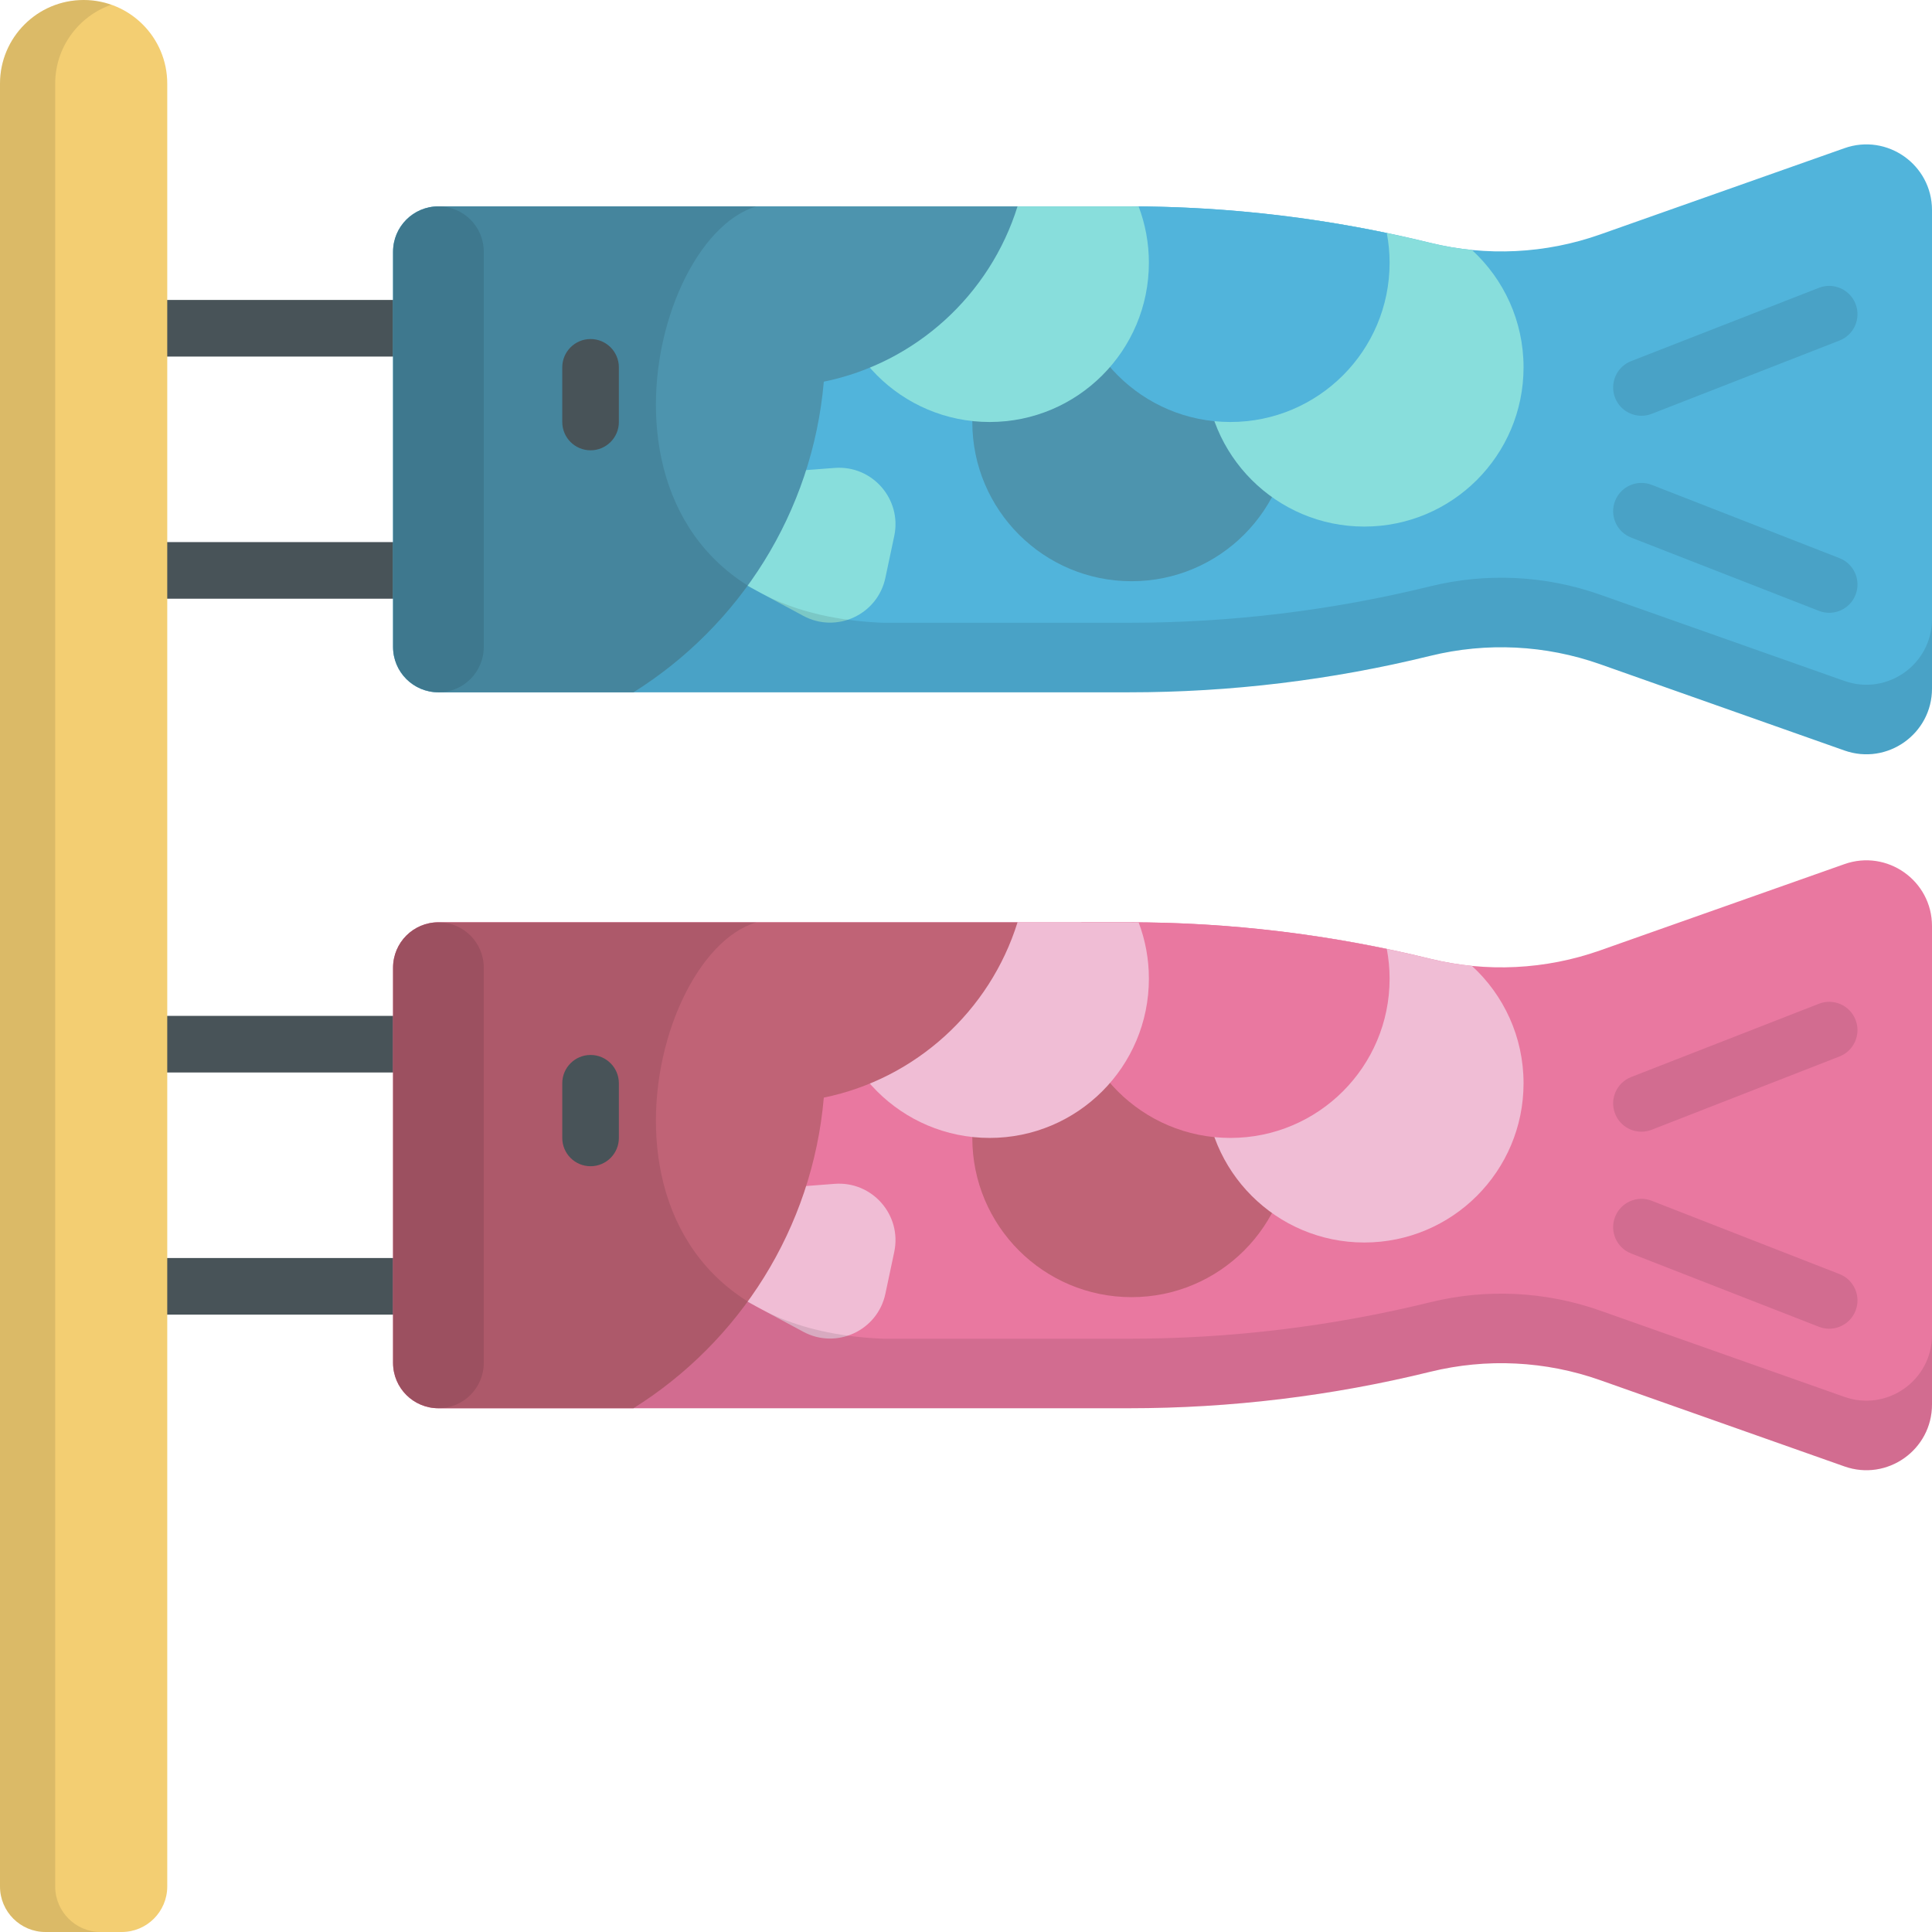 <?xml version="1.0" encoding="iso-8859-1"?>
<!-- Generator: Adobe Illustrator 19.0.0, SVG Export Plug-In . SVG Version: 6.00 Build 0)  -->
<svg version="1.1" id="Capa_1" xmlns="http://www.w3.org/2000/svg" xmlns:xlink="http://www.w3.org/1999/xlink" x="0px" y="0px"
	 viewBox="0 0 512 512" style="enable-background:new 0 0 512 512;" xml:space="preserve">
<g>
	<path style="fill:#485358;" d="M104.165,284.223H44.322c-4.142,0-7.5-3.357-7.5-7.5s3.358-7.5,7.5-7.5h59.843
		c4.142,0,7.5,3.357,7.5,7.5C111.665,280.865,108.308,284.223,104.165,284.223z"/>
	<path style="fill:#485358;" d="M104.165,348.394H44.322c-4.142,0-7.5-3.357-7.5-7.5s3.358-7.5,7.5-7.5h59.843
		c4.142,0,7.5,3.357,7.5,7.5C111.665,345.036,108.308,348.394,104.165,348.394z"/>
</g>
<path style="fill:#E978A0;" d="M488.799,388.617l-64.742-22.866c-14.467-5.11-30.112-5.881-45.011-2.219l0,0
	c-26.122,6.42-52.924,9.666-79.824,9.666H116.185c-6.638,0-12.02-5.381-12.02-12.02v-104.74c0-6.638,5.381-12.02,12.02-12.02
	h183.037c26.9,0,53.701,3.245,79.824,9.666l0,0c14.9,3.662,30.544,2.891,45.011-2.219l64.742-22.866
	c11.325-4,23.201,4.401,23.201,16.411v126.794C512,384.215,500.123,392.616,488.799,388.617z"/>
<g style="opacity:0.1;">
	<path d="M435.002,299.913c-3,0-5.832-1.811-6.988-4.775c-1.507-3.858,0.4-8.207,4.26-9.713l49.755-19.42
		c3.859-1.506,8.207,0.4,9.713,4.26c1.507,3.858-0.4,8.207-4.26,9.713l-49.755,19.42
		C436.831,299.747,435.908,299.913,435.002,299.913z"/>
	<path d="M484.753,352.127c-0.907,0-1.829-0.166-2.725-0.516l-49.755-19.42c-3.859-1.506-5.767-5.854-4.26-9.713
		c1.506-3.859,5.856-5.766,9.713-4.26l49.755,19.42c3.859,1.506,5.767,5.854,4.26,9.713
		C490.585,350.315,487.753,352.127,484.753,352.127z"/>
</g>
<circle style="fill:#C06376;" cx="299.87" cy="301.56" r="42.2"/>
<path style="fill:#F0BDD5;" d="M390.073,255.972c-3.702-0.367-7.387-0.993-11.028-1.887c-10.843-2.665-21.808-4.75-32.844-6.316
	c-15.711,6.143-26.846,21.42-26.846,39.307c0,23.307,18.894,42.201,42.201,42.201c23.307,0,42.201-18.894,42.201-42.201
	C403.758,274.763,398.483,263.686,390.073,255.972z"/>
<path style="fill:#E978A0;" d="M367.516,251.488c-22.454-4.684-45.336-7.069-68.294-7.069H286.59
	c-1.76,4.646-2.732,9.681-2.732,14.944c0,23.307,18.894,42.201,42.201,42.201s42.201-18.894,42.201-42.201
	C368.261,256.67,367.998,254.04,367.516,251.488z"/>
<g>
	<path style="fill:#F0BDD5;" d="M301.754,244.457c-0.844-0.006-1.687-0.038-2.532-0.038h-76.423
		c-1.76,4.646-2.732,9.681-2.732,14.944c0,23.307,18.894,42.201,42.201,42.201s42.201-18.894,42.201-42.201
		C304.47,254.114,303.505,249.092,301.754,244.457z"/>
	<path style="fill:#F0BDD5;" d="M212.878,352.932l-16.464-8.872l6.125-28.899l18.647-1.43c9.967-0.764,17.872,8.262,15.799,18.042
		l-2.348,11.079C232.566,352.631,221.678,357.675,212.878,352.932z"/>
</g>
<path style="fill:#C06376;" d="M116.185,244.419c-6.638,0-12.02,5.381-12.02,12.02v104.74c0,6.638,5.381,12.02,12.02,12.02h51.694
	c28.025-17.551,47.435-47.586,50.438-82.32c24.388-4.987,44.026-23.004,51.338-46.459L116.185,244.419L116.185,244.419z"/>
<path style="opacity:0.1;enable-background:new    ;" d="M488.799,370.189l-64.742-22.866c-14.467-5.109-30.112-5.881-45.011-2.219
	c-26.122,6.42-52.924,9.666-79.824,9.666H234.02c-84.414-3.373-64.52-101.27-33.52-110.351h-84.315
	c-6.638,0-12.02,5.381-12.02,12.02v104.74c0,6.638,5.381,12.02,12.02,12.02h183.037c26.9,0,53.701-3.245,79.824-9.666
	c14.899-3.662,30.544-2.891,45.011,2.219l64.742,22.866c11.325,4,23.201-4.401,23.201-16.411V353.78
	C512,365.788,500.123,374.189,488.799,370.189z"/>
<path style="fill:#485358;" d="M156.507,309.064c-4.142,0-7.5-3.357-7.5-7.5v-14.488c0-4.143,3.358-7.5,7.5-7.5s7.5,3.357,7.5,7.5
	v14.488C164.007,305.706,160.649,309.064,156.507,309.064z"/>
<path style="opacity:0.1;enable-background:new    ;" d="M116.185,373.197c6.638,0,12.019-5.381,12.019-12.02v-104.74
	c0-6.638-5.381-12.02-12.019-12.02s-12.02,5.381-12.02,12.02v104.74C104.166,367.816,109.547,373.197,116.185,373.197z"/>
<g>
	<path style="fill:#485358;" d="M104.165,94.494H44.322c-4.142,0-7.5-3.357-7.5-7.5s3.358-7.5,7.5-7.5h59.843
		c4.142,0,7.5,3.357,7.5,7.5C111.665,91.137,108.308,94.494,104.165,94.494z"/>
	<path style="fill:#485358;" d="M104.165,158.664H44.322c-4.142,0-7.5-3.357-7.5-7.5s3.358-7.5,7.5-7.5h59.843
		c4.142,0,7.5,3.357,7.5,7.5C111.665,155.307,108.308,158.664,104.165,158.664z"/>
</g>
<path style="fill:#51B4DB;" d="M488.799,198.888l-64.742-22.866c-14.467-5.11-30.112-5.881-45.011-2.219l0,0
	c-26.122,6.42-52.924,9.665-79.824,9.665H116.185c-6.638,0-12.02-5.381-12.02-12.019V66.709c0-6.638,5.381-12.019,12.02-12.019
	h183.037c26.9,0,53.701,3.245,79.824,9.666l0,0c14.9,3.662,30.544,2.891,45.011-2.219l64.742-22.866
	c11.325-4,23.201,4.401,23.201,16.411v126.794C512,194.486,500.123,202.887,488.799,198.888z"/>
<g style="opacity:0.1;">
	<path d="M435.002,110.185c-3,0-5.832-1.812-6.988-4.775c-1.507-3.858,0.4-8.207,4.26-9.713l49.755-19.42
		c3.859-1.507,8.207,0.4,9.713,4.26c1.507,3.858-0.4,8.207-4.26,9.713l-49.755,19.42
		C436.831,110.019,435.908,110.185,435.002,110.185z"/>
	<path d="M484.753,162.398c-0.907,0-1.829-0.166-2.725-0.516l-49.755-19.42c-3.859-1.506-5.767-5.854-4.26-9.713
		c1.506-3.859,5.856-5.767,9.713-4.26l49.755,19.42c3.859,1.506,5.767,5.855,4.26,9.713
		C490.585,160.585,487.753,162.398,484.753,162.398z"/>
</g>
<circle style="fill:#4D94AE;" cx="299.87" cy="111.83" r="42.2"/>
<path style="fill:#88DEDC;" d="M390.073,66.243c-3.702-0.367-7.387-0.993-11.028-1.887c-10.843-2.665-21.808-4.75-32.844-6.316
	c-15.711,6.143-26.846,21.42-26.846,39.307c0,23.307,18.894,42.201,42.201,42.201c23.307,0,42.201-18.894,42.201-42.201
	C403.758,85.035,398.483,73.957,390.073,66.243z"/>
<path style="fill:#51B4DB;" d="M367.516,61.759c-22.454-4.684-45.336-7.069-68.294-7.069H286.59
	c-1.76,4.646-2.732,9.681-2.732,14.944c0,23.307,18.894,42.201,42.201,42.201s42.201-18.894,42.201-42.201
	C368.261,66.941,367.998,64.311,367.516,61.759z"/>
<g>
	<path style="fill:#88DEDC;" d="M301.754,54.728c-0.844-0.006-1.687-0.038-2.532-0.038h-76.423
		c-1.76,4.646-2.732,9.681-2.732,14.944c0,23.307,18.894,42.201,42.201,42.201s42.201-18.894,42.201-42.201
		C304.47,64.385,303.505,59.364,301.754,54.728z"/>
	<path style="fill:#88DEDC;" d="M212.878,163.204l-16.464-8.872l6.125-28.899l18.647-1.43c9.967-0.764,17.872,8.263,15.799,18.042
		l-2.348,11.079C232.566,162.902,221.678,167.946,212.878,163.204z"/>
</g>
<path style="fill:#4D94AE;" d="M116.185,54.69c-6.638,0-12.02,5.381-12.02,12.019v104.74c0,6.638,5.381,12.02,12.02,12.02h51.694
	c28.025-17.551,47.435-47.586,50.438-82.32c24.388-4.987,44.026-23.004,51.338-46.459L116.185,54.69L116.185,54.69z"/>
<path style="opacity:0.1;enable-background:new    ;" d="M488.799,180.46l-64.742-22.866c-14.467-5.11-30.112-5.881-45.011-2.219
	c-26.122,6.42-52.924,9.666-79.824,9.666H234.02c-84.414-3.373-64.52-101.27-33.52-110.351h-84.315
	c-6.638,0-12.02,5.381-12.02,12.019v104.74c0,6.638,5.381,12.019,12.02,12.019h183.037c26.9,0,53.701-3.245,79.824-9.665
	c14.899-3.662,30.544-2.891,45.011,2.219l64.742,22.866c11.325,4,23.201-4.401,23.201-16.411V164.05
	C512,176.059,500.123,184.46,488.799,180.46z"/>
<path style="fill:#485358;" d="M156.507,119.335c-4.142,0-7.5-3.357-7.5-7.5V97.347c0-4.143,3.358-7.5,7.5-7.5s7.5,3.357,7.5,7.5
	v14.488C164.007,115.978,160.649,119.335,156.507,119.335z"/>
<path style="opacity:0.1;enable-background:new    ;" d="M116.185,183.468c6.638,0,12.019-5.381,12.019-12.019V66.709
	c0-6.638-5.381-12.019-12.019-12.019s-12.02,5.381-12.02,12.019v104.74C104.166,178.087,109.547,183.468,116.185,183.468z"/>
<path style="fill:#F3CE72;" d="M32.256,512h-20.19C5.402,512,0,506.598,0,499.934V22.161C0,9.922,9.922,0,22.161,0l0,0
	C34.4,0,44.322,9.922,44.322,22.161v477.773C44.322,506.598,38.92,512,32.256,512z"/>
<path style="opacity:0.1;enable-background:new    ;" d="M14.629,499.934V22.161c0-9.672,6.207-17.875,14.847-20.9
	C27.183,0.459,24.728,0,22.161,0l0,0C9.922,0,0,9.922,0,22.161v477.773C0,506.598,5.402,512,12.066,512h14.629
	C20.031,512,14.629,506.598,14.629,499.934z"/>
<g>
</g>
<g>
</g>
<g>
</g>
<g>
</g>
<g>
</g>
<g>
</g>
<g>
</g>
<g>
</g>
<g>
</g>
<g>
</g>
<g>
</g>
<g>
</g>
<g>
</g>
<g>
</g>
<g>
</g>
</svg>
